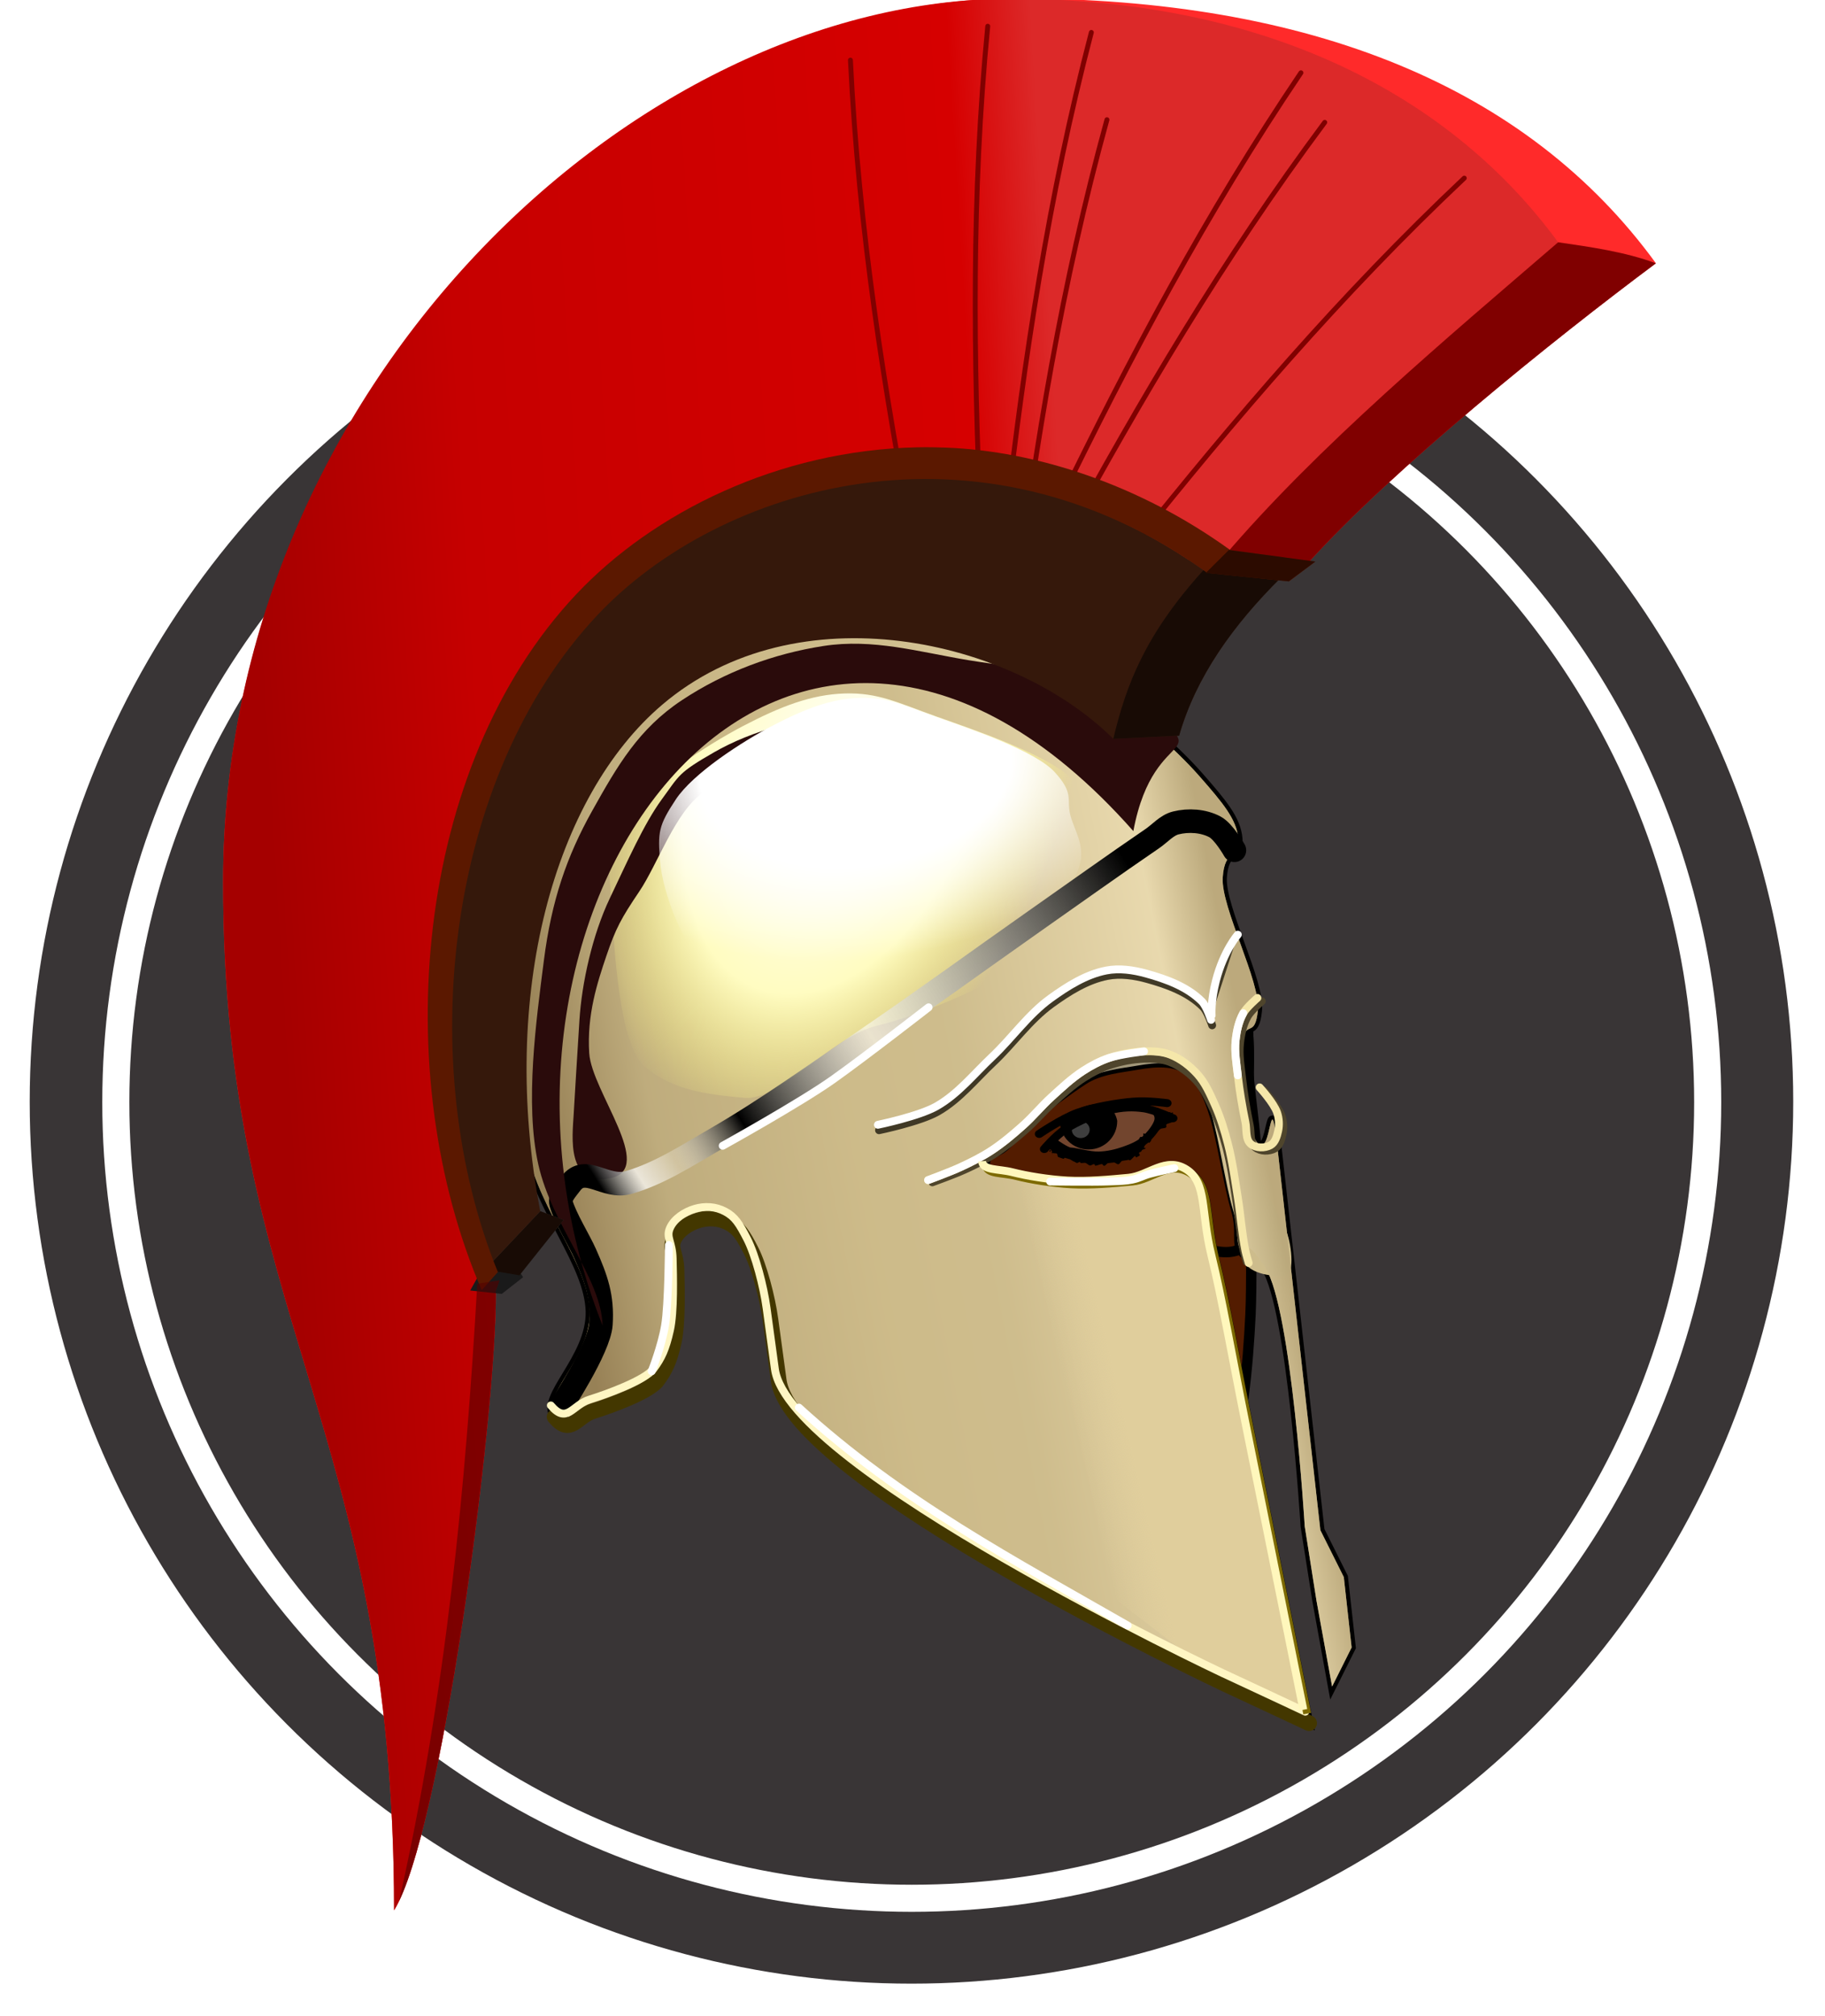 <?xml version="1.0" encoding="UTF-8" standalone="no"?>
<!-- Created with Inkscape (http://www.inkscape.org/) -->

<svg
   width="52.768mm"
   height="58.284mm"
   id="svg1"
   sodipodi:version="0.32"
   inkscape:version="1.1.2 (0a00cf5339, 2022-02-04)"
   sodipodi:docname="taskwarrior-deluxe-emblem.svg"
   inkscape:label="corps"
   version="1.1"
   inkscape:export-filename="/home/nojhan/partage/johann/art/guerriere_1_2.png"
   inkscape:export-xdpi="68.417511"
   inkscape:export-ydpi="68.417511"
   xmlns:inkscape="http://www.inkscape.org/namespaces/inkscape"
   xmlns:sodipodi="http://sodipodi.sourceforge.net/DTD/sodipodi-0.dtd"
   xmlns:xlink="http://www.w3.org/1999/xlink"
   xmlns="http://www.w3.org/2000/svg"
   xmlns:svg="http://www.w3.org/2000/svg"
   xmlns:rdf="http://www.w3.org/1999/02/22-rdf-syntax-ns#"
   xmlns:cc="http://creativecommons.org/ns#"
   xmlns:dc="http://purl.org/dc/elements/1.1/">
  <title
     id="title8214">Taskwarrior-deluxe emblem</title>
  <sodipodi:namedview
     id="base"
     pagecolor="#ffffff"
     bordercolor="#666666"
     borderopacity="1.0"
     inkscape:pageopacity="1"
     inkscape:pageshadow="2"
     inkscape:zoom="0.66231951"
     inkscape:cx="267.24262"
     inkscape:cy="720.95113"
     inkscape:current-layer="g4531"
     inkscape:window-width="1280"
     inkscape:window-height="949"
     inkscape:window-x="0"
     inkscape:window-y="51"
     showgrid="false"
     inkscape:window-maximized="1"
     inkscape:snap-global="false"
     showguides="true"
     inkscape:guide-bbox="true"
     borderlayer="true"
     inkscape:snap-bbox="true"
     inkscape:snap-nodes="true"
     inkscape:snap-to-guides="true"
     inkscape:object-nodes="true"
     inkscape:pagecheckerboard="0"
     inkscape:document-units="mm"
     fit-margin-top="0"
     fit-margin-left="0"
     fit-margin-right="0"
     fit-margin-bottom="0" />
  <defs
     id="defs3">
    <linearGradient
       y2="85.194"
       x2="337.266"
       y1="102.485"
       x1="249.596"
       gradientUnits="userSpaceOnUse"
       id="linearGradient4718-5"
       xlink:href="#linearGradient4213-49"
       inkscape:collect="always" />
    <linearGradient
       id="linearGradient4213-49">
      <stop
         id="stop4215-7"
         offset="0"
         style="stop-color:#7e663d;stop-opacity:1" />
      <stop
         style="stop-color:#b7a576;stop-opacity:1"
         offset="0.153"
         id="stop4227-9" />
      <stop
         style="stop-color:#ccba88;stop-opacity:1"
         offset="0.425"
         id="stop4225-91" />
      <stop
         style="stop-color:#cebd8d;stop-opacity:1"
         offset="0.6"
         id="stop4223-1" />
      <stop
         style="stop-color:#f4e6bd;stop-opacity:1"
         offset="0.908"
         id="stop4221-82" />
      <stop
         id="stop4217-5"
         offset="1"
         style="stop-color:#b3a175;stop-opacity:1" />
    </linearGradient>
    <radialGradient
       r="26.891"
       fy="57.696"
       fx="290.404"
       cy="57.696"
       cx="290.404"
       gradientTransform="matrix(-0.523,1.371,-0.855,-0.324,491.095,-317.488)"
       gradientUnits="userSpaceOnUse"
       id="radialGradient4720-5"
       xlink:href="#linearGradient4284-7"
       inkscape:collect="always" />
    <linearGradient
       id="linearGradient4284-7">
      <stop
         style="stop-color:#ffffff;stop-opacity:1"
         offset="0"
         id="stop4286-7" />
      <stop
         id="stop4288-4"
         offset="0.617"
         style="stop-color:#fffcc1;stop-opacity:1" />
      <stop
         style="stop-color:#fff87b;stop-opacity:0"
         offset="1"
         id="stop4290-4" />
    </linearGradient>
    <filter
       id="filter4112-3-2"
       inkscape:collect="always"
       color-interpolation-filters="sRGB"
       x="-0.02"
       y="-0.025"
       width="1.041"
       height="1.05">
      <feGaussianBlur
         id="feGaussianBlur4114-4-7"
         stdDeviation="0.454"
         inkscape:collect="always" />
    </filter>
    <filter
       color-interpolation-filters="sRGB"
       id="filter4304-5"
       inkscape:collect="always"
       x="-0.02"
       y="-0.009"
       width="1.041"
       height="1.017">
      <feGaussianBlur
         id="feGaussianBlur4306-0"
         stdDeviation="0.212"
         inkscape:collect="always" />
    </filter>
    <linearGradient
       y2="146.732"
       x2="318.123"
       y1="145.239"
       x1="324.594"
       gradientUnits="userSpaceOnUse"
       id="linearGradient4722-5"
       xlink:href="#linearGradient4028-2"
       inkscape:collect="always" />
    <linearGradient
       id="linearGradient4028-2"
       inkscape:collect="always">
      <stop
         id="stop4030-2"
         offset="0"
         style="stop-color:#e0ce9c;stop-opacity:1" />
      <stop
         id="stop4032-3"
         offset="1"
         style="stop-color:#e0ce9c;stop-opacity:0" />
    </linearGradient>
    <radialGradient
       r="26.891"
       fy="57.696"
       fx="290.404"
       cy="57.696"
       cx="290.404"
       gradientTransform="matrix(-1.434,0.16,-0.101,-0.905,712.439,67.631)"
       gradientUnits="userSpaceOnUse"
       id="radialGradient4724-7"
       xlink:href="#linearGradient4060-3"
       inkscape:collect="always" />
    <linearGradient
       id="linearGradient4060-3">
      <stop
         id="stop4062-7"
         offset="0"
         style="stop-color:#ffffff;stop-opacity:1" />
      <stop
         style="stop-color:#ffffff;stop-opacity:1"
         offset="0.513"
         id="stop4070-8" />
      <stop
         id="stop4064-0"
         offset="1"
         style="stop-color:#ffffff;stop-opacity:0" />
    </linearGradient>
    <filter
       color-interpolation-filters="sRGB"
       id="filter4112-7"
       inkscape:collect="always"
       x="-0.02"
       y="-0.029"
       width="1.041"
       height="1.059">
      <feGaussianBlur
         id="feGaussianBlur4114-6"
         stdDeviation="0.454"
         inkscape:collect="always" />
    </filter>
    <linearGradient
       y2="69.621"
       x2="322.029"
       y1="111.429"
       x1="255.322"
       gradientUnits="userSpaceOnUse"
       id="linearGradient4726-5"
       xlink:href="#linearGradient4088-1"
       inkscape:collect="always" />
    <linearGradient
       id="linearGradient4088-1">
      <stop
         id="stop4090-5"
         offset="0"
         style="stop-color:#000000;stop-opacity:1" />
      <stop
         style="stop-color:#ffffff;stop-opacity:0.725"
         offset="0.062"
         id="stop4102-4" />
      <stop
         style="stop-color:#ffffff;stop-opacity:0.267"
         offset="0.125"
         id="stop4100-2" />
      <stop
         style="stop-color:#000000;stop-opacity:1"
         offset="0.25"
         id="stop4098-6" />
      <stop
         style="stop-color:#ffffff;stop-opacity:0.584"
         offset="0.5"
         id="stop4096-5" />
      <stop
         id="stop4092-5"
         offset="1"
         style="stop-color:#000000;stop-opacity:1" />
    </linearGradient>
    <linearGradient
       inkscape:collect="always"
       xlink:href="#linearGradient4174-2"
       id="linearGradient4180-0"
       x1="14.104"
       y1="179.692"
       x2="178.991"
       y2="169.461"
       gradientUnits="userSpaceOnUse" />
    <linearGradient
       id="linearGradient4174-2">
      <stop
         style="stop-color:#a50000;stop-opacity:1"
         offset="0"
         id="stop4176-7" />
      <stop
         id="stop4182-0"
         offset="0.266"
         style="stop-color:#c60000;stop-opacity:1" />
      <stop
         style="stop-color:#d60000;stop-opacity:1"
         offset="0.895"
         id="stop4184-8" />
      <stop
         style="stop-color:#dc2929;stop-opacity:1"
         offset="1"
         id="stop4178-3" />
    </linearGradient>
  </defs>
  <g
     inkscape:groupmode="layer"
     id="layer4"
     inkscape:label="Annexes"
     style="display:none"
     transform="translate(-230.659,-205.3)">
    <rect
       y="455.01"
       x="-155.53"
       height="52.5"
       width="51.25"
       id="rect1133"
       style="display:inline;fill:#ffc9ae;fill-opacity:1;stroke:#9b623b;stroke-width:1.25;stroke-linecap:round;stroke-linejoin:round;stroke-miterlimit:4;stroke-opacity:1" />
    <rect
       y="575.843"
       x="-155.53"
       height="52.5"
       width="51.25"
       id="rect1755"
       style="display:inline;fill:#e6af8c;fill-opacity:1;stroke:black;stroke-width:1.25;stroke-linecap:round;stroke-linejoin:round;stroke-miterlimit:4;stroke-opacity:1" />
    <rect
       y="515.427"
       x="-155.53"
       height="52.5"
       width="51.25"
       id="rect1756"
       style="display:inline;fill:#f5c29e;fill-opacity:1;stroke:black;stroke-width:1.25;stroke-linecap:round;stroke-linejoin:round;stroke-miterlimit:4;stroke-opacity:1" />
    <rect
       y="455.01"
       x="-91.623"
       height="52.5"
       width="51.25"
       id="rect1757"
       style="display:inline;fill:#cd0000;fill-opacity:1;stroke:#690000;stroke-width:1.25;stroke-linecap:round;stroke-linejoin:round;stroke-miterlimit:4;stroke-opacity:1" />
    <rect
       y="513.135"
       x="-91.623"
       height="52.5"
       width="51.25"
       id="rect1758"
       style="display:inline;fill:#c30000;fill-opacity:1;stroke:black;stroke-width:1.25;stroke-linecap:round;stroke-linejoin:round;stroke-miterlimit:4;stroke-opacity:1" />
    <rect
       y="571.26"
       x="-91.623"
       height="52.5"
       width="51.25"
       id="rect1759"
       style="display:inline;fill:#b90000;fill-opacity:0.961;stroke:black;stroke-width:1.25;stroke-linecap:round;stroke-linejoin:round;stroke-miterlimit:4;stroke-opacity:1" />
    <rect
       y="636.26"
       x="-155.53"
       height="52.5"
       width="51.25"
       id="rect3005"
       style="display:inline;fill:#d7a07d;fill-opacity:1;stroke:black;stroke-width:1.25;stroke-linecap:round;stroke-linejoin:round;stroke-miterlimit:4;stroke-opacity:1" />
    <rect
       y="403.521"
       x="-152.694"
       height="28.744"
       width="16.351"
       id="rect4183"
       style="color:black;display:inline;overflow:visible;visibility:visible;opacity:0.668;fill:#b7a576;fill-opacity:1;fill-rule:nonzero;stroke:none;stroke-width:3;marker:none;enable-background:accumulate" />
    <rect
       y="402.547"
       x="-127.539"
       height="30.206"
       width="16.98"
       id="rect4185"
       style="color:black;display:inline;overflow:visible;visibility:visible;opacity:0.668;fill:#ccba88;fill-opacity:1;fill-rule:nonzero;stroke:none;stroke-width:3;marker:none;enable-background:accumulate" />
    <rect
       y="405.47"
       x="-104.27"
       height="28.257"
       width="16.98"
       id="rect4187"
       style="color:black;display:inline;overflow:visible;visibility:visible;opacity:0.668;fill:#cebd8d;fill-opacity:1;fill-rule:nonzero;stroke:none;stroke-width:3;marker:none;enable-background:accumulate" />
    <rect
       y="404.983"
       x="-79.743"
       height="30.693"
       width="15.722"
       id="rect4189"
       style="color:black;display:inline;overflow:visible;visibility:visible;opacity:0.668;fill:#e0ce9c;fill-opacity:1;fill-rule:nonzero;stroke:none;stroke-width:3;marker:none;enable-background:accumulate" />
    <rect
       y="402.79"
       x="-57.417"
       height="30.693"
       width="15.722"
       id="rect4189-4"
       style="color:black;display:inline;overflow:visible;visibility:visible;opacity:0.668;fill:#b3a175;fill-opacity:1;fill-rule:nonzero;stroke:#535867;stroke-width:3;stroke-opacity:1;marker:none;enable-background:accumulate" />
  </g>
  <g
     id="layer1"
     inkscape:groupmode="layer"
     inkscape:label="Décors"
     style="display:inline"
     transform="translate(-230.659,-205.3)" />
  <g
     inkscape:groupmode="layer"
     id="layer3"
     inkscape:label="Amazone"
     style="display:inline"
     transform="translate(-230.659,-205.3)">
    <g
       id="g4531"
       transform="matrix(1.388,0,0,1.388,-89.387,-408.258)">
      <g
         id="g8086">
        <g
           id="g7938"
           transform="matrix(0.617,0,0,0.617,107.93,199.361)">
          <use
             x="0"
             y="0"
             xlink:href="#path3547"
             id="use7934"
             transform="matrix(1.127,0,0,1.127,-40.058,-67.872)"
             width="100%"
             height="100%" />
          <circle
             style="fill:#393536;fill-opacity:1;stroke:white;stroke-width:3.456;stroke-linecap:round;stroke-miterlimit:4;stroke-dasharray:none"
             id="path3547"
             cx="315.131"
             cy="533.939"
             r="101.566" />
        </g>
        <path
           style="fill:#531c00;fill-opacity:1;fill-rule:evenodd;stroke:none;stroke-width:0.654"
           d="M 305.931,562.333 C 308.286,561.025 326.184,567.74 328.482,566.131 C 330.058,565.028 327.531,554.664 328.556,551.848 C 329.655,548.828 328.699,527.557 328.734,525.281 C 328.877,515.758 326.357,505.984 298.871,502.935 C 283.359,501.214 275.13,510.643 273.656,523.988 C 271.962,539.323 290.271,525.562 289.874,528.932 Z"
           id="path1063-6"
           sodipodi:nodetypes="cssssscc" />
        <path
           style="fill:none;stroke:black;stroke-width:0.818;stroke-linecap:butt;stroke-linejoin:miter;stroke-miterlimit:4;stroke-dasharray:none;stroke-opacity:1"
           d="M 314.821,537.486 C 322.172,537.294 329.209,544.931 329.591,536.987 C 329.802,532.594 328.851,527.694 328.886,526.434 C 329.155,516.913 326.357,505.984 298.871,502.935 C 283.359,501.214 275.13,510.643 273.656,523.988 Z"
           id="path5467-4-6"
           sodipodi:nodetypes="cssscc" />
        <path
           style="fill:none;stroke:black;stroke-width:0.818;stroke-linecap:butt;stroke-linejoin:miter;stroke-miterlimit:4;stroke-dasharray:none;stroke-opacity:1"
           d="M 319.831,566.435 C 327.182,566.244 328.653,553.467 329.035,545.523 C 329.246,541.131 328.851,527.694 328.886,526.434 C 329.155,516.913 326.357,505.984 298.871,502.935 C 283.359,501.214 275.13,510.643 273.656,523.988 Z"
           id="path5467-4"
           sodipodi:nodetypes="cssscc" />
        <g
           id="g4670"
           transform="matrix(0.618,0,0,0.618,118.61,464.257)">
          <path
             sodipodi:nodetypes="czzzzzzzzzzzzzzzcccccczzzzzzzzzzzzzzzzcczzzzzzzzzzz"
             id="path3773-6-5"
             d="M 251.845,144.528 C 249.783,142.082 256.475,137.099 256.324,131.089 C 256.173,125.079 250.06,118.471 248.36,110.683 C 246.661,102.894 245.923,92.369 246.867,84.802 C 247.812,77.234 249.7,71.631 252.84,65.888 C 255.98,60.145 259.927,54.58 265.283,50.957 C 270.638,47.333 277.562,45.954 283.698,44.984 C 289.835,44.014 295.465,43.935 301.616,44.984 C 307.767,46.033 314.578,48.384 320.032,51.455 C 325.486,54.525 330.951,59.468 333.968,62.902 C 336.985,66.336 338.726,68.417 338.945,70.865 C 339.164,73.314 337.186,72.039 336.954,75.843 C 336.722,79.647 341.808,89.125 341.433,92.765 C 341.059,96.405 339.895,93.858 339.443,96.747 C 338.99,99.636 339.633,107.805 341.433,109.687 C 343.234,111.57 342.962,101.635 343.922,110.185 L 349.397,158.961 L 352.383,164.934 L 353.379,173.893 L 350.89,178.87 L 348.899,167.92 L 347.406,158.464 C 347.406,158.464 345.722,130.791 342.429,125.614 C 339.136,120.437 340.423,124.867 339.443,123.623 C 338.463,122.38 339.388,120.982 338.516,118.076 C 337.644,115.17 336.727,109.168 335.84,106.249 C 334.953,103.33 334.107,101.747 332.478,100.479 C 330.848,99.211 328.351,99.381 326.143,99.775 C 323.935,100.169 321.325,100.345 319.252,101.692 C 317.179,103.039 314.421,105.138 312.713,106.48 C 311.006,107.822 309.963,109.743 308.768,110.481 C 307.573,111.22 306.717,111.236 306.786,112.445 C 306.856,113.654 308.842,113.391 310.657,113.853 C 312.473,114.314 315.222,114.78 317.696,114.908 C 320.171,115.037 322.914,114.794 325.439,114.556 C 327.964,114.319 330.193,111.799 332.83,113.501 C 335.466,115.202 334.628,118.853 335.997,124.411 C 337.366,129.969 338.577,137.081 340.572,146.935 C 342.568,156.789 347.963,183.536 347.963,183.536 L 337.405,178.609 C 337.405,178.609 282.119,152.567 280.391,139.896 L 279.335,132.153 C 278.953,129.354 277.909,125.378 276.871,123.355 C 275.834,121.332 275.288,120.498 274.056,119.836 C 272.824,119.173 271.448,119.113 270.185,119.484 C 268.921,119.854 267.541,120.739 267.017,121.947 C 266.493,123.155 267.312,123.645 267.369,125.818 C 267.426,127.992 267.549,132.608 267.017,134.969 C 266.485,137.329 265.961,138.488 264.905,139.896 C 263.85,141.304 259.04,143.08 256.811,143.767 C 254.582,144.455 253.906,146.973 251.845,144.528 Z"
             style="color:black;display:inline;overflow:visible;visibility:visible;fill:none;stroke:black;stroke-width:1.06;stroke-miterlimit:4;stroke-dasharray:none;stroke-opacity:1;marker:none;enable-background:accumulate" />
          <path
             sodipodi:nodetypes="czzzzzzzzzzzzzzzcccccczzzzzzzzzzzzzzzzcczzzzzzzzzzz"
             id="path3773"
             d="M 251.845,144.527 C 249.783,142.082 256.475,137.099 256.324,131.089 C 256.173,125.079 250.06,118.471 248.36,110.683 C 246.661,102.894 245.923,92.369 246.867,84.802 C 247.812,77.234 249.7,71.631 252.84,65.888 C 255.98,60.145 259.927,54.58 265.283,50.957 C 270.638,47.333 277.562,45.954 283.698,44.984 C 289.835,44.014 295.465,43.935 301.616,44.984 C 307.767,46.033 314.578,48.384 320.032,51.455 C 325.486,54.525 330.951,59.468 333.968,62.902 C 336.985,66.336 338.726,68.417 338.945,70.865 C 339.164,73.314 337.186,72.039 336.954,75.843 C 336.722,79.647 341.808,89.125 341.433,92.765 C 341.059,96.405 339.895,93.858 339.443,96.747 C 338.99,99.636 339.633,107.804 341.433,109.687 C 343.234,111.57 342.962,101.635 343.922,110.185 L 349.397,158.961 L 352.383,164.934 L 353.379,173.893 L 350.89,178.87 L 348.899,167.92 L 347.406,158.464 C 347.406,158.464 345.722,130.791 342.429,125.614 C 339.136,120.437 340.423,124.867 339.443,123.623 C 338.463,122.38 339.111,120.982 338.238,118.076 C 337.366,115.17 336.449,109.029 335.562,106.11 C 334.675,103.191 334.107,101.747 332.478,100.479 C 330.848,99.211 328.49,98.687 326.282,99.08 C 324.074,99.474 320.908,100.206 318.835,101.553 C 316.762,102.9 314.282,105.694 312.574,107.036 C 310.867,108.378 309.685,109.604 308.49,110.342 C 307.295,111.081 306.717,111.236 306.786,112.445 C 306.856,113.654 308.842,113.391 310.657,113.853 C 312.473,114.314 315.222,114.78 317.696,114.908 C 320.171,115.037 322.914,114.794 325.439,114.556 C 327.964,114.319 330.193,111.799 332.83,113.501 C 335.466,115.202 334.628,118.853 335.997,124.411 C 337.366,129.969 338.577,137.081 340.572,146.935 C 342.568,156.789 347.963,183.536 347.963,183.536 L 337.405,178.609 C 337.405,178.609 282.119,152.567 280.391,139.896 L 279.335,132.153 C 278.953,129.354 277.909,125.378 276.871,123.355 C 275.834,121.331 275.288,120.498 274.056,119.835 C 272.824,119.173 271.448,119.113 270.185,119.484 C 268.921,119.854 267.541,120.739 267.017,121.947 C 266.493,123.155 267.312,123.645 267.369,125.818 C 267.426,127.992 267.549,132.608 267.017,134.969 C 266.485,137.329 265.961,138.488 264.905,139.896 C 263.85,141.304 259.04,143.08 256.811,143.767 C 254.582,144.454 253.906,146.973 251.845,144.527 Z"
             style="color:black;display:inline;overflow:visible;visibility:visible;fill:#cebd8d;fill-opacity:1;fill-rule:nonzero;stroke:none;stroke-width:10;marker:none;enable-background:accumulate" />
          <path
             sodipodi:nodetypes="csssssss"
             id="path4441"
             d="M 337.49,107.836 C 337.49,107.836 339.157,117.006 339.157,117.562 C 339.157,118.118 338.315,123.28 339.99,125.204 C 341.261,126.663 344.695,126.753 345.27,126.315 C 346.099,125.685 345.684,121.858 344.714,120.063 C 343.201,117.26 342.214,115.756 341.241,112.699 C 341.072,112.169 339.993,108.146 339.296,105.891 C 338.733,104.072 337.49,100.472 337.49,100.472"
             style="color:black;display:inline;overflow:visible;visibility:visible;fill:#cdbc8c;fill-opacity:1;stroke:none;stroke-width:1;marker:none;enable-background:accumulate" />
          <path
             sodipodi:nodetypes="czzzzzzzzzzzzzzzcccccczzzzzzzzzzzzzzzzcczzzzzzzzzzz"
             id="path3773-6"
             d="M 251.845,144.528 C 249.783,142.082 256.475,137.099 256.324,131.089 C 256.173,125.079 250.06,118.471 248.36,110.683 C 246.661,102.894 245.923,92.369 246.867,84.802 C 247.812,77.234 249.7,71.631 252.84,65.888 C 255.98,60.145 259.927,54.58 265.283,50.957 C 270.638,47.333 277.562,45.955 283.698,44.984 C 289.835,44.014 295.465,43.935 301.616,44.984 C 307.767,46.033 314.578,48.384 320.032,51.455 C 325.486,54.525 330.951,59.468 333.968,62.902 C 336.985,66.336 338.726,68.417 338.945,70.865 C 339.164,73.314 337.186,72.039 336.954,75.843 C 336.722,79.647 341.808,89.125 341.433,92.765 C 341.059,96.405 339.895,93.858 339.443,96.747 C 338.99,99.636 339.633,107.805 341.433,109.687 C 343.234,111.57 342.962,101.635 343.922,110.185 L 349.397,158.961 L 352.383,164.934 L 353.379,173.893 L 350.89,178.87 L 348.899,167.92 L 347.406,158.464 C 347.406,158.464 345.722,130.791 342.429,125.614 C 339.136,120.437 340.423,124.867 339.443,123.623 C 338.463,122.38 339.388,120.982 338.516,118.076 C 337.644,115.17 336.727,109.168 335.84,106.249 C 334.953,103.33 334.107,101.747 332.478,100.479 C 330.848,99.211 328.351,99.381 326.143,99.775 C 323.935,100.169 321.325,100.345 319.252,101.692 C 317.179,103.039 314.421,105.138 312.713,106.48 C 311.006,107.822 309.963,109.743 308.768,110.481 C 307.573,111.22 306.717,111.236 306.786,112.445 C 306.856,113.654 308.842,113.391 310.657,113.853 C 312.473,114.314 315.222,114.78 317.696,114.908 C 320.171,115.037 322.914,114.794 325.439,114.556 C 327.964,114.319 330.193,111.799 332.83,113.501 C 335.466,115.202 334.628,118.853 335.997,124.411 C 337.366,129.969 338.577,137.081 340.572,146.935 C 342.568,156.789 347.963,183.536 347.963,183.536 L 337.405,178.609 C 337.405,178.609 282.119,152.567 280.391,139.896 L 279.335,132.153 C 278.953,129.354 277.909,125.378 276.871,123.355 C 275.834,121.332 275.288,120.498 274.056,119.836 C 272.824,119.173 271.448,119.113 270.185,119.484 C 268.921,119.854 267.541,120.739 267.017,121.947 C 266.493,123.155 267.312,123.645 267.369,125.818 C 267.426,127.992 267.549,132.608 267.017,134.969 C 266.485,137.329 265.961,138.488 264.905,139.896 C 263.85,141.304 259.04,143.08 256.811,143.767 C 254.582,144.455 253.906,146.973 251.845,144.528 Z"
             style="color:black;display:inline;overflow:visible;visibility:visible;opacity:0.686;fill:url(#linearGradient4718-5);fill-opacity:1;fill-rule:nonzero;stroke:none;stroke-width:10;marker:none;enable-background:accumulate" />
          <path
             transform="matrix(1.176,0,0,1.181,-53.04,-10.147)"
             sodipodi:nodetypes="czzzzzzzzzzzz"
             id="path4058-9"
             d="M 267.274,65.888 C 269.461,62.572 275.705,58.515 279.717,56.432 C 283.728,54.349 287.043,53.062 290.666,52.948 C 294.29,52.833 296.421,53.947 300.621,55.436 C 304.821,56.926 313.042,59.663 315.552,62.404 C 318.063,65.146 317.022,65.799 317.543,67.879 C 318.064,69.959 319.657,71.938 318.538,74.847 C 317.42,77.756 313.624,79.856 309.58,82.313 C 305.535,84.77 299.046,87.609 294.15,88.783 C 289.255,89.958 283.663,96.916 279.804,96.561 C 275.945,96.206 272.093,95.813 268.985,93.168 C 265.877,90.524 265.613,77.656 265.283,73.852 C 264.952,70.047 265.087,69.205 267.274,65.888 Z"
             style="color:black;display:inline;overflow:visible;visibility:visible;fill:url(#radialGradient4720-5);fill-opacity:1;fill-rule:nonzero;stroke:none;stroke-width:10;marker:none;filter:url(#filter4112-3-2);enable-background:accumulate" />
          <path
             transform="matrix(1.49,0.058,-0.06,1.045,-115.554,-20.489)"
             sodipodi:nodetypes="czzzzzzzzzzzzc"
             id="path4072"
             d="M 277.398,56.353 C 270.149,57.235 265.68,59.647 262.715,62.325 C 259.751,65.003 259.896,65.229 258.485,68.298 C 257.074,71.367 255.838,76.073 254.533,80.589 C 253.229,85.105 252.561,91.004 252.543,95.521 C 252.524,100.038 252.512,104.631 252.512,107.12 C 252.512,109.609 252.204,115.947 255.996,114.586 C 259.788,113.225 253.932,104.139 253.538,99.502 C 253.144,94.866 253.883,90.883 254.533,87.557 C 255.183,84.232 255.6,82.961 257.022,79.594 C 258.444,76.227 259.735,69.637 261.969,67.303 C 264.203,64.968 264.944,65.629 266.946,64.316 C 268.949,63.003 272.188,60.691 273.914,59.339 C 275.64,57.988 275.564,57.96 277.398,56.353 Z"
             style="color:black;display:inline;overflow:visible;visibility:visible;fill:#2a0b0b;fill-opacity:1;fill-rule:nonzero;stroke:none;stroke-width:10;marker:none;filter:url(#filter4304-5);enable-background:accumulate" />
          <path
             sodipodi:nodetypes="cczzzzzccc"
             id="path3773-8"
             d="M 323.516,167.92 L 310.657,113.853 C 312.473,114.314 315.222,114.78 317.696,114.908 C 320.171,115.037 322.914,114.794 325.439,114.556 C 327.964,114.319 330.193,111.799 332.83,113.501 C 335.466,115.202 334.628,118.853 335.997,124.411 C 337.366,129.969 338.577,137.081 340.572,146.935 C 342.568,156.789 347.963,183.536 347.963,183.536 L 337.405,178.609 Z"
             style="color:black;display:inline;overflow:visible;visibility:visible;fill:url(#linearGradient4722-5);fill-opacity:1;fill-rule:nonzero;stroke:none;stroke-width:10;marker:none;enable-background:accumulate" />
          <path
             sodipodi:nodetypes="czzzzzzzzzzzz"
             id="path4058"
             d="M 267.274,65.888 C 269.461,62.572 275.705,58.515 279.717,56.432 C 283.728,54.349 287.043,53.062 290.666,52.948 C 294.29,52.833 296.421,53.947 300.621,55.436 C 304.821,56.926 313.042,59.663 315.552,62.404 C 318.063,65.146 317.022,65.799 317.543,67.879 C 318.064,69.959 319.657,71.938 318.538,74.847 C 317.42,77.756 313.624,79.856 309.58,82.313 C 305.535,84.77 299.046,87.609 294.15,88.783 C 289.255,89.958 284.571,90.134 280.712,89.779 C 276.853,89.424 274.363,89.934 271.255,87.29 C 268.147,84.646 265.613,77.656 265.283,73.852 C 264.952,70.047 265.087,69.205 267.274,65.888 Z"
             style="color:black;display:inline;overflow:visible;visibility:visible;fill:url(#radialGradient4724-7);fill-opacity:1;fill-rule:nonzero;stroke:none;stroke-width:10;marker:none;filter:url(#filter4112-7);enable-background:accumulate" />
          <path
             sodipodi:nodetypes="cssssssssssss"
             id="path4086"
             d="M 252.509,143.417 C 252.509,143.417 257.538,135.83 257.738,132.737 C 257.965,129.225 257.163,126.974 255.735,123.751 C 254.948,121.975 253.185,119.19 252.661,117.32 C 252.433,116.506 253.382,115.513 253.883,114.832 C 255.762,112.279 258.259,115.553 261.301,114.665 C 265.218,113.52 268.715,111.227 272.251,109.19 C 278.789,105.422 284.927,100.994 291.164,96.747 C 298.545,91.721 305.756,86.449 313.064,81.317 C 318.035,77.826 322.979,74.293 327.995,70.865 C 328.983,70.191 329.821,69.164 330.981,68.875 C 332.599,68.472 334.486,68.591 335.959,69.372 C 337.103,69.98 338.447,72.359 338.447,72.359"
             style="color:black;display:inline;overflow:visible;visibility:visible;fill:none;stroke:url(#linearGradient4726-5);stroke-width:3;stroke-linecap:round;stroke-linejoin:round;stroke-miterlimit:4;stroke-dasharray:none;stroke-opacity:1;marker:none;enable-background:accumulate" />
          <path
             sodipodi:nodetypes="czz"
             id="path4308"
             d="M 273.252,109.996 C 273.252,109.996 283.099,104.535 287.304,101.554 C 291.384,98.662 299.487,92.358 299.487,92.358"
             style="color:black;display:inline;overflow:visible;visibility:visible;fill:none;stroke:white;stroke-width:1;stroke-linecap:round;stroke-miterlimit:4;stroke-dasharray:none;stroke-opacity:1;marker:none;enable-background:accumulate" />
          <path
             sodipodi:nodetypes="cssssssssssssss"
             id="path4336-7-5"
             d="M 299.96,114.666 C 299.96,114.666 302.717,113.672 304.047,113.066 C 305.354,112.469 306.655,111.84 307.86,111.065 C 309.265,110.162 310.556,109.092 311.81,107.998 C 313.057,106.91 314.117,105.63 315.352,104.53 C 316.616,103.404 317.87,102.243 319.302,101.329 C 320.323,100.678 321.416,100.109 322.571,99.729 C 323.972,99.267 325.452,98.973 326.929,98.929 C 328.027,98.896 329.176,98.936 330.198,99.329 C 331.5,99.829 332.668,100.711 333.604,101.729 C 334.583,102.795 335.185,104.155 335.783,105.464 C 336.486,107.004 336.988,108.631 337.418,110.265 C 337.981,112.41 338.279,114.614 338.643,116.8 C 339.005,118.972 339.141,121.18 339.597,123.335 C 339.702,123.831 340.005,124.802 340.005,124.802"
             style="color:black;display:inline;overflow:visible;visibility:visible;fill:none;stroke:#4f452c;stroke-width:0.97;stroke-linecap:round;stroke-linejoin:round;stroke-miterlimit:4;stroke-dasharray:none;stroke-dashoffset:0;stroke-opacity:1;marker:none;enable-background:accumulate" />
          <path
             sodipodi:nodetypes="csssssss"
             id="path4310"
             d="M 293.168,108.015 C 293.168,108.015 298.365,106.946 300.635,105.657 C 303.378,104.1 305.413,101.534 307.709,99.37 C 310.269,96.955 312.32,93.961 315.175,91.903 C 317.314,90.361 319.662,88.873 322.249,88.366 C 323.925,88.038 325.712,88.303 327.358,88.759 C 329.898,89.463 332.568,90.432 334.432,92.296 C 335.053,92.917 335.611,94.654 335.611,94.654"
             style="color:black;display:inline;overflow:visible;visibility:visible;fill:none;stroke:#403926;stroke-width:1;stroke-linecap:round;stroke-linejoin:round;stroke-miterlimit:4;stroke-dasharray:none;stroke-dashoffset:0;stroke-opacity:1;marker:none;enable-background:accumulate" />
          <path
             sodipodi:nodetypes="cssssssssssssss"
             id="path4336-7"
             d="M 299.419,114.366 C 299.419,114.366 302.231,113.331 303.588,112.699 C 304.921,112.078 306.248,111.423 307.478,110.615 C 308.911,109.674 310.228,108.56 311.507,107.419 C 312.779,106.286 313.86,104.953 315.12,103.807 C 316.409,102.633 317.689,101.424 319.149,100.472 C 320.19,99.794 321.306,99.201 322.484,98.805 C 323.913,98.324 325.423,98.017 326.93,97.971 C 328.05,97.937 329.222,97.979 330.265,98.388 C 331.593,98.91 332.784,99.829 333.738,100.889 C 334.737,101.999 335.352,103.416 335.961,104.779 C 336.679,106.384 337.191,108.079 337.628,109.781 C 338.203,112.016 338.507,114.312 338.879,116.589 C 339.248,118.852 339.387,121.153 339.852,123.398 C 339.959,123.915 340.268,124.926 340.268,124.926"
             style="color:black;display:inline;overflow:visible;visibility:visible;fill:none;stroke:#f5e7aa;stroke-width:1;stroke-linecap:round;stroke-linejoin:round;stroke-miterlimit:4;stroke-dasharray:none;stroke-dashoffset:0;stroke-opacity:1;marker:none;enable-background:accumulate" />
          <path
             sodipodi:nodetypes="csssssss"
             id="path4310-5"
             d="M 293.029,107.321 C 293.029,107.321 298.226,106.251 300.496,104.963 C 303.239,103.405 305.274,100.839 307.57,98.675 C 310.131,96.26 312.181,93.266 315.036,91.208 C 317.175,89.667 319.523,88.178 322.11,87.671 C 323.786,87.343 325.573,87.608 327.219,88.064 C 329.76,88.768 332.429,89.737 334.293,91.601 C 334.914,92.222 335.472,93.959 335.472,93.959"
             style="color:black;display:inline;overflow:visible;visibility:visible;fill:none;stroke:white;stroke-width:1;stroke-linecap:round;stroke-linejoin:round;stroke-miterlimit:4;stroke-dasharray:none;stroke-dashoffset:0;stroke-opacity:1;marker:none;enable-background:accumulate" />
          <path
             sodipodi:nodetypes="css"
             id="path4334"
             d="M 335.544,93.386 C 335.544,93.386 335.405,91.624 336.1,88.94 C 337.085,85.138 338.879,83.104 338.879,83.104"
             style="color:black;display:inline;overflow:visible;visibility:visible;fill:#403926;fill-opacity:1;fill-rule:nonzero;stroke:white;stroke-width:1;stroke-linecap:round;stroke-linejoin:round;stroke-miterlimit:4;stroke-dasharray:none;stroke-dashoffset:0;stroke-opacity:1;marker:none;enable-background:accumulate" />
          <path
             sodipodi:nodetypes="csssssss"
             id="path4336"
             d="M 299.419,114.366 C 299.419,114.366 302.231,113.331 303.588,112.699 C 304.921,112.078 306.248,111.423 307.478,110.615 C 308.911,109.674 310.228,108.56 311.507,107.419 C 312.779,106.286 313.86,104.953 315.12,103.807 C 316.409,102.633 317.689,101.424 319.149,100.472 C 320.19,99.794 321.306,99.201 322.484,98.805 C 323.913,98.324 326.93,97.971 326.93,97.971"
             style="color:black;display:inline;overflow:visible;visibility:visible;fill:none;stroke:white;stroke-width:1;stroke-linecap:round;stroke-linejoin:round;stroke-miterlimit:4;stroke-dasharray:none;stroke-dashoffset:0;stroke-opacity:1;marker:none;enable-background:accumulate" />
          <path
             sodipodi:nodetypes="csssssssss"
             id="path4395"
             d="M 342.214,102.973 C 342.214,102.973 344.012,104.943 344.437,106.169 C 344.695,106.914 344.746,107.761 344.576,108.531 C 344.428,109.199 344.2,110.003 343.603,110.337 C 342.875,110.745 341.746,110.73 341.102,110.198 C 340.366,109.59 340.6,108.354 340.407,107.419 C 340,105.443 339.66,103.45 339.435,101.445 C 339.269,99.969 339.001,98.475 339.157,96.999 C 339.283,95.803 339.542,94.574 340.129,93.525 C 340.562,92.753 341.936,91.58 341.936,91.58"
             style="color:black;display:inline;overflow:visible;visibility:visible;fill:none;stroke:#4f452c;stroke-width:1;stroke-linecap:round;stroke-linejoin:round;stroke-miterlimit:4;stroke-dasharray:none;stroke-dashoffset:0;stroke-opacity:1;marker:none;enable-background:accumulate" />
          <path
             sodipodi:nodetypes="csssssssss"
             id="path4395-4"
             d="M 341.658,102.556 C 341.658,102.556 343.456,104.526 343.881,105.752 C 344.139,106.497 344.19,107.344 344.02,108.114 C 343.872,108.782 343.644,109.586 343.047,109.92 C 342.319,110.328 341.19,110.313 340.546,109.781 C 339.81,109.173 340.044,107.938 339.852,107.002 C 339.444,105.026 339.104,103.033 338.879,101.028 C 338.713,99.552 338.445,98.059 338.601,96.582 C 338.727,95.386 338.986,94.157 339.574,93.108 C 340.006,92.336 341.38,91.163 341.38,91.163"
             style="color:black;display:inline;overflow:visible;visibility:visible;fill:none;stroke:#f5e7aa;stroke-width:1;stroke-linecap:round;stroke-linejoin:round;stroke-miterlimit:4;stroke-dasharray:none;stroke-dashoffset:0;stroke-opacity:1;marker:none;enable-background:accumulate" />
          <path
             sodipodi:nodetypes="css"
             id="path4395-4-0"
             d="M 338.879,101.028 C 338.713,99.552 338.445,98.059 338.601,96.582 C 338.727,95.386 338.986,94.157 339.574,93.108"
             style="color:black;display:inline;overflow:visible;visibility:visible;fill:none;stroke:white;stroke-width:1;stroke-linecap:round;stroke-linejoin:round;stroke-miterlimit:4;stroke-dasharray:none;stroke-dashoffset:0;stroke-opacity:1;marker:none;enable-background:accumulate" />
          <path
             sodipodi:nodetypes="cczzzzzzzzzzc"
             id="path3773-6-9"
             d="M 347.963,183.536 L 337.405,178.609 C 337.405,178.609 282.119,152.567 280.391,139.896 L 279.335,132.153 C 278.953,129.354 277.909,125.378 276.871,123.355 C 275.834,121.332 275.288,120.498 274.056,119.836 C 272.824,119.173 271.448,119.113 270.185,119.484 C 268.921,119.854 267.541,120.739 267.017,121.947 C 266.493,123.155 267.312,123.645 267.369,125.818 C 267.426,127.992 267.549,132.608 267.017,134.969 C 266.485,137.329 265.961,138.488 264.905,139.896 C 263.85,141.304 259.04,143.08 256.811,143.767 C 254.582,144.455 253.906,146.973 251.845,144.528"
             style="color:black;display:inline;overflow:visible;visibility:visible;fill:none;stroke:#433700;stroke-width:2;stroke-linecap:round;stroke-linejoin:round;stroke-miterlimit:4.1;stroke-dasharray:none;stroke-opacity:1;marker:none;enable-background:accumulate" />
          <path
             sodipodi:nodetypes="cczzzzzzzzzzc"
             id="path3773-6-9-6"
             d="M 347.476,182.075 L 336.918,177.148 C 336.918,177.148 281.632,151.106 279.904,138.435 L 278.848,130.692 C 278.466,127.893 277.422,123.917 276.384,121.894 C 275.347,119.87 274.801,119.037 273.569,118.374 C 272.337,117.712 270.961,117.652 269.698,118.023 C 268.434,118.393 267.054,119.278 266.53,120.486 C 266.006,121.694 266.825,122.184 266.882,124.357 C 266.939,126.531 267.062,131.147 266.53,133.508 C 265.998,135.868 265.474,137.027 264.418,138.435 C 263.363,139.843 258.553,141.619 256.324,142.306 C 254.095,142.993 253.419,145.512 251.357,143.066"
             style="color:black;display:inline;overflow:visible;visibility:visible;fill:none;stroke:#fff6c3;stroke-width:1;stroke-linecap:round;stroke-linejoin:round;stroke-miterlimit:4.1;stroke-dasharray:none;stroke-opacity:1;marker:none;enable-background:accumulate" />
          <path
             sodipodi:nodetypes="czc"
             id="path4515"
             d="M 264.208,138.714 C 264.208,138.714 265.464,135.553 265.913,132.869 C 266.361,130.185 266.4,122.642 266.4,122.642"
             style="color:black;display:inline;overflow:visible;visibility:visible;fill:none;stroke:white;stroke-width:1;stroke-linecap:round;stroke-linejoin:round;stroke-miterlimit:4.1;stroke-dasharray:none;stroke-dashoffset:0;stroke-opacity:1;marker:none;enable-background:accumulate" />
          <path
             sodipodi:nodetypes="cc"
             id="path4517"
             d="M 282.958,143.34 C 296.021,155.288 310.535,162.886 324.842,171.1"
             style="color:black;display:inline;overflow:visible;visibility:visible;fill:none;stroke:white;stroke-width:1;stroke-linecap:round;stroke-linejoin:round;stroke-miterlimit:4.1;stroke-dasharray:none;stroke-dashoffset:0;stroke-opacity:1;marker:none;enable-background:accumulate" />
          <path
             sodipodi:nodetypes="czzzzzzc"
             id="path3773-6-99"
             d="M 306.786,112.445 C 306.856,113.654 308.842,113.391 310.657,113.853 C 312.473,114.314 315.222,114.78 317.696,114.908 C 320.171,115.037 322.914,114.794 325.439,114.556 C 327.964,114.319 330.193,111.799 332.83,113.501 C 335.466,115.202 334.628,118.853 335.997,124.411 C 337.366,129.969 338.577,137.081 340.572,146.935 C 342.568,156.789 347.719,182.319 347.719,182.319"
             style="color:black;display:inline;overflow:visible;visibility:visible;fill:none;stroke:#7d6a00;stroke-width:1;stroke-miterlimit:4;stroke-dasharray:none;stroke-opacity:1;marker:none;enable-background:accumulate" />
          <path
             sodipodi:nodetypes="czzzzzzc"
             id="path3773-6-99-6"
             d="M 306.299,111.958 C 306.369,113.167 308.355,112.904 310.17,113.366 C 311.986,113.827 314.735,114.293 317.209,114.421 C 319.684,114.55 322.427,114.307 324.952,114.069 C 327.477,113.832 329.706,111.312 332.343,113.014 C 334.979,114.715 334.141,118.366 335.51,123.924 C 336.879,129.482 338.09,136.594 340.085,146.448 C 342.081,156.302 347.232,181.832 347.232,181.832"
             style="color:black;display:inline;overflow:visible;visibility:visible;fill:none;stroke:#fff7bc;stroke-width:1;stroke-miterlimit:4;stroke-dasharray:none;stroke-opacity:1;marker:none;enable-background:accumulate" />
          <path
             sodipodi:nodetypes="czzzz"
             id="path4610"
             d="M 314.97,114.549 C 314.97,114.549 320.53,114.616 322.275,114.549 C 324.021,114.482 324.545,114.487 325.441,114.306 C 326.337,114.125 326.741,113.826 327.633,113.575 C 328.525,113.324 330.798,112.845 330.798,112.845"
             style="color:black;display:inline;overflow:visible;visibility:visible;fill:none;stroke:white;stroke-width:1;stroke-linecap:round;stroke-linejoin:round;stroke-miterlimit:4;stroke-dasharray:none;stroke-dashoffset:0;stroke-opacity:1;marker:none;enable-background:accumulate" />
          <path
             sodipodi:nodetypes="czzzzzzccc"
             id="path3773-6-2"
             d="M 257.949,132.888 C 257.794,126.847 251.51,120.204 249.763,112.376 C 248.016,104.547 249.506,93.968 250.476,86.361 C 251.447,78.754 253.389,73.122 256.616,67.35 C 259.844,61.577 262.553,56.882 268.058,53.24 C 273.564,49.598 279.782,47.312 286.09,46.337 C 292.399,45.362 298.187,47.081 304.51,48.136 C 310.833,49.19 319.633,49.754 325.24,52.841 C 337.256,61.912 328.281,55.346 325.571,69.915 C 281.326,19.884 236.656,79.359 257.949,132.888 Z"
             style="color:black;display:inline;overflow:visible;visibility:visible;fill:#2a0b0b;fill-opacity:1;fill-rule:nonzero;stroke:none;stroke-width:10;marker:none;enable-background:accumulate" />
        </g>
        <g
           transform="matrix(0.051,-0.019,0.021,0.046,334.148,511.625)"
           id="g1571-9">
          <path
             transform="matrix(11.031,4.499,-5.007,12.277,-2772.549,-4931.588)"
             id="path5755"
             d="M 339.915,296.118 L 341.541,294.492 L 344.967,292.692 L 349.844,292.054 L 353.154,292.692 L 353.386,293.273 L 351.876,295.073 L 349.786,296.873 L 346.244,297.976 L 342.934,297.628 L 340.379,296.757 Z"
             style="color:black;display:inline;overflow:visible;visibility:visible;fill:white;fill-opacity:0.181;fill-rule:nonzero;stroke:none;stroke-width:1;marker:none;enable-background:accumulate" />
          <g
             transform="translate(-544.088,-16.583)"
             id="g5747">
            <path
               sodipodi:nodetypes="cscc"
               id="path5091"
               d="M 134,252.874 C 125.96,272.59 105.08,282.716 87.365,275.491 C 69.65,268.266 61.806,246.427 69.847,226.711 C 103.961,218.863 140.317,218.634 134,252.874 Z"
               style="color:black;display:inline;overflow:visible;visibility:visible;fill:black;fill-opacity:1;stroke:black;stroke-width:12.568;stroke-linecap:round;stroke-linejoin:round;stroke-miterlimit:4;stroke-dashoffset:0;stroke-opacity:1;marker:none;enable-background:accumulate" />
            <ellipse
               style="color:black;display:inline;overflow:visible;visibility:visible;fill:#3e3e3e;fill-opacity:1;stroke:none;stroke-width:1;marker:none;enable-background:accumulate"
               id="path5745"
               transform="matrix(7.282,2.97,-5.007,12.277,-1187.995,-4426.078)"
               cx="374.502"
               cy="290.124"
               rx="1.622"
               ry="1.003" />
            <path
               sodipodi:nodetypes="czzz"
               id="path5087"
               d="M 29.134,231.644 C 29.134,231.644 68.229,221.447 92.564,221.619 C 116.899,221.791 152.642,229.29 173.198,235.839 C 193.754,242.388 216.438,256.344 216.438,256.344"
               style="color:black;display:inline;overflow:visible;visibility:visible;fill:none;stroke:black;stroke-width:12.568;stroke-linecap:round;stroke-linejoin:round;stroke-miterlimit:4;stroke-dasharray:none;stroke-dashoffset:0;stroke-opacity:1;marker:none;enable-background:accumulate" />
            <path
               sodipodi:nodetypes="czzzz"
               id="path5089"
               d="M 26.734,256.508 C 26.734,256.508 49.147,243.103 67.541,238.692 C 85.935,234.282 116.761,232.374 136.102,235.067 C 155.443,237.761 169.126,243.043 182.455,251.1 C 195.785,259.156 215.144,281.659 215.144,281.659"
               style="color:black;display:inline;overflow:visible;visibility:visible;fill:none;stroke:black;stroke-width:12.568;stroke-linecap:round;stroke-linejoin:round;stroke-miterlimit:4;stroke-dasharray:none;stroke-dashoffset:0;stroke-opacity:1;marker:none;enable-background:accumulate" />
            <path
               sodipodi:nodetypes="czzzzzz"
               id="path5094"
               d="M 42.917,251.622 C 42.917,251.622 53.986,271.929 59.517,274.184 C 65.047,276.439 82.336,291.025 94.614,295.676 C 106.891,300.326 119.867,302.066 131.915,302.273 C 143.962,302.481 155.208,301.988 166.093,297.548 C 176.978,293.107 191.042,283.789 195.337,276.453 C 199.631,269.117 197.039,262.79 197.039,262.79"
               style="color:black;display:inline;overflow:visible;visibility:visible;fill:none;stroke:black;stroke-width:12.568;stroke-linecap:round;stroke-linejoin:round;stroke-miterlimit:4;stroke-dasharray:none;stroke-dashoffset:0;stroke-opacity:1;marker:none;enable-background:accumulate" />
            <path
               sodipodi:nodetypes="cssssssscssssssssssssssssssssssssssssssssssssssssssssssscssssssssssssssssssssssssssssssscssssssssssssssssssssssssssssssssssssssssssssssscsssssssssssssssc"
               id="path5096"
               d="M 212.863,273.76 C 212.724,273.734 214.902,270.671 214.761,270.656 C 214.62,270.64 212.835,274.266 212.693,274.262 C 212.55,274.258 212.93,274.453 212.787,274.459 C 212.644,274.466 211.608,271.022 211.466,271.039 C 211.323,271.057 214.034,271.297 213.892,271.325 C 213.75,271.353 210.111,272.293 209.97,272.331 C 209.829,272.37 211.97,270.816 211.831,270.866 C 211.693,270.915 209.314,272.401 209.179,272.46 C 209.179,272.46 212.682,273.087 211.92,273.32 C 211.158,273.554 210,273.468 208.636,273.894 C 207.272,274.321 205.696,275.144 203.889,275.724 C 202.082,276.304 196.65,278.489 194.561,279.183 C 192.471,279.878 192.923,277.638 190.71,278.407 C 188.496,279.176 186.967,282.201 184.79,283.006 C 182.613,283.81 179.684,285.675 177.703,286.475 C 175.722,287.275 172.218,288.303 170.592,289.059 C 169.727,289.461 170.936,289.315 170.124,289.753 C 169.311,290.191 167.557,287.362 166.793,287.826 C 166.03,288.29 165.313,292.627 164.594,293.108 C 163.875,293.589 161.276,290.689 160.596,291.178 C 159.917,291.666 159.132,292.283 158.488,292.77 C 157.844,293.257 158.198,293.138 157.584,293.613 C 156.97,294.089 156.116,298.339 155.528,298.794 C 154.94,299.249 153.725,299.269 153.158,299.694 C 152.591,300.12 153.728,301.089 153.176,301.49 C 152.623,301.892 151.863,302.299 151.315,302.673 C 150.767,303.047 150.141,303.407 149.589,303.75 C 149.036,304.092 148.095,304.381 147.528,304.689 C 146.962,304.997 148.265,301.994 147.676,302.265 C 147.086,302.535 146.885,304.759 146.263,304.989 C 145.64,305.219 141.646,303.418 140.982,303.604 C 140.317,303.79 139.121,304.962 138.405,305.1 C 136.985,305.375 135.892,304.58 134.239,304.638 C 132.586,304.695 133.427,307.644 131.6,307.516 C 129.773,307.388 124.933,306.244 122.99,305.961 C 121.047,305.679 119.157,305.53 117.157,305.124 C 115.156,304.717 112.901,303.354 110.902,302.855 C 108.902,302.356 110.702,300.866 108.761,300.306 C 106.821,299.745 101.574,298.819 99.751,298.229 C 97.928,297.638 99.721,298.585 98.073,297.995 C 96.477,297.423 91.78,298.147 90.253,297.509 C 88.726,296.872 89.994,293.376 88.535,292.68 C 87.076,291.985 84.683,294.358 83.291,293.613 C 81.9,292.868 79.197,292.072 77.872,291.285 C 76.546,290.498 76.689,285.959 75.427,285.138 C 74.166,284.317 70.596,284.165 69.397,283.318 C 68.199,282.471 70.032,284.234 68.895,283.369 C 67.759,282.503 67.266,280.172 66.19,279.296 C 65.219,278.506 60.274,277.018 59.216,275.992 C 58.158,274.965 58.951,276.418 57.865,275.251 C 56.78,274.084 57.623,270.223 56.569,269.012 C 55.515,267.8 54.565,266.863 53.602,265.702 C 52.64,264.541 51.266,265.135 50.455,264.121 C 49.644,263.107 47.978,258.935 47.378,258.163 C 46.777,257.391 46.775,256.97 46.445,256.536 C 46.115,256.103 43.089,256.75 43.089,256.75 C 42.981,256.56 46.645,257.596 46.517,257.423 C 46.39,257.249 45.489,255.092 45.344,254.935 C 45.199,254.778 42.038,255.381 41.877,255.242 C 41.717,255.104 41.456,255.209 41.282,255.09 C 41.108,254.971 40.836,255.314 40.65,255.216 C 40.464,255.118 40.316,254.754 40.12,254.678 C 39.924,254.603 43.375,256.032 43.172,255.98 C 42.968,255.928 42.685,256.002 42.475,255.975 C 42.265,255.948 40.24,252.776 40.027,252.774 C 39.814,252.772 38.884,256.556 38.67,256.578 C 38.457,256.601 37.392,253.898 37.18,253.945 C 36.968,253.991 36.64,254.308 36.432,254.378 C 36.224,254.447 37.188,257.092 36.986,257.184 C 36.785,257.275 35.542,254.538 35.349,254.651 C 35.155,254.764 37.21,257.793 37.027,257.927 C 36.844,258.06 37.805,257.424 37.635,257.577 C 37.466,257.731 37.622,256.286 37.468,256.457 C 37.313,256.628 34.587,255.359 34.449,255.546 C 34.311,255.732 36.732,257.26 36.612,257.46 C 36.492,257.66 33.08,259.875 32.979,260.085 C 32.877,260.296 35.719,260.327 35.637,260.546 C 35.556,260.765 31.934,259.673 31.873,259.898 C 31.813,260.123 35.759,260.52 35.72,260.749 C 35.682,260.978 31.732,261.632 31.717,261.863 C 31.702,262.093 32.97,263.674 32.979,263.903 C 32.987,264.132 35.019,261.002 35.05,261.227 C 35.081,261.451 35.379,264.321 35.431,264.54 C 35.484,264.758 34.835,265.578 34.909,265.788 C 34.983,265.997 32.812,262.943 32.906,263.142 C 33,263.341 35.024,266.926 35.137,267.112 C 35.25,267.297 35.428,263.658 35.56,263.828 C 35.692,263.998 34.766,268.011 34.916,268.163 C 34.916,268.163 33.62,267.045 33.944,267.49 C 34.269,267.934 35.44,266.401 36.04,267.199 C 36.641,267.997 39.71,268.886 40.54,269.948 C 41.369,271.01 39.333,274.611 40.344,275.846 C 41.355,277.081 44.563,279.585 45.708,280.904 C 46.853,282.222 47.743,279.579 48.974,280.89 C 50.206,282.201 52.87,284.025 54.14,285.239 C 55.41,286.452 57.101,289.968 58.362,290.994 C 59.517,291.934 59.999,293.647 61.223,294.58 C 62.446,295.512 64.46,293.945 65.754,294.861 C 67.048,295.777 65.24,295.974 66.608,296.865 C 67.975,297.756 71.019,298.174 72.464,299.032 C 73.908,299.889 75.522,304.646 77.045,305.461 C 78.569,306.277 81.666,304.972 83.273,305.737 C 84.879,306.501 82.64,308.033 84.332,308.738 C 86.024,309.444 91.625,309.139 93.406,309.776 C 95.135,310.396 93.899,313.046 95.802,313.682 C 97.706,314.319 100.491,311.299 102.53,311.912 C 104.569,312.524 108.146,313.487 110.282,314.035 C 112.418,314.583 113.179,318.682 115.374,319.123 C 117.57,319.564 120.312,315.978 122.528,316.272 C 124.744,316.565 128.476,317.923 130.674,318.028 C 132.872,318.134 131.369,319.694 133.51,319.569 C 135.652,319.445 139.836,316.475 141.883,316.08 C 142.901,315.883 142.363,319.155 143.322,318.895 C 144.28,318.635 147.9,318.274 148.802,317.959 C 149.705,317.644 148.672,313.93 149.521,313.568 C 150.371,313.206 150.19,313.463 150.99,313.062 C 151.789,312.662 152.094,313.481 152.847,313.05 C 153.599,312.618 154.398,311.704 155.107,311.25 C 155.817,310.797 160.374,311.349 161.043,310.88 C 161.711,310.412 158.5,308.895 159.131,308.42 C 159.763,307.946 160.709,306.812 161.313,306.34 C 161.917,305.869 163.454,304.719 164.038,304.255 C 164.623,303.792 167.479,304.074 168.051,303.625 C 168.623,303.177 169.094,305.171 169.661,304.742 C 170.228,304.314 169.388,304.612 169.958,304.209 C 170.528,303.807 172.549,302.653 173.129,302.282 C 173.709,301.911 171.944,302.171 172.542,301.838 C 173.14,301.505 176.382,298.608 177.006,298.318 C 178.359,297.689 177.35,295.896 179.146,295.175 C 180.941,294.454 183.952,293.564 186.015,292.799 C 188.078,292.035 189.695,291.26 191.85,290.501 C 194.006,289.742 198.137,292.022 200.211,291.317 C 202.285,290.612 201.146,287.498 202.963,286.896 C 204.781,286.294 209.842,287.31 211.228,286.86 C 212.615,286.41 211.282,287.847 212.063,287.597 C 212.843,287.348 215.319,284.036 215.319,284.036 C 215.647,283.943 216.285,285.689 216.595,285.536 C 216.905,285.384 214.157,286.199 214.443,285.995 C 214.729,285.79 218.153,283.925 218.409,283.676 C 218.666,283.426 215.075,283.964 215.296,283.678 C 215.516,283.391 219.395,281.514 219.574,281.198 C 219.754,280.882 216.087,281.029 216.219,280.691 C 216.352,280.353 219.956,281.6 220.036,281.247 C 220.115,280.894 220.649,279.217 220.67,278.857 C 220.691,278.497 220.652,278.497 220.614,278.146 C 220.576,277.794 217.624,278.887 217.531,278.552 C 217.438,278.216 218.016,278.1 217.874,277.788 C 217.731,277.476 216.48,276.708 216.293,276.427 C 216.106,276.145 218.863,273.254 218.636,273.011 C 218.409,272.768 214.735,272.71 214.473,272.512 C 214.211,272.314 216.085,271.123 215.792,270.978 C 215.5,270.833 213.614,271.072 213.296,270.987 C 213.296,270.987 212.508,272.884 212.508,272.884"
               style="color:black;font-style:normal;font-variant:normal;font-weight:normal;font-stretch:normal;font-size:medium;line-height:normal;font-family:aakar;-inkscape-font-specification:aakar;text-indent:0;text-align:start;text-decoration:none;text-decoration-line:none;letter-spacing:normal;word-spacing:normal;text-transform:none;writing-mode:lr-tb;direction:ltr;text-anchor:start;display:inline;overflow:visible;visibility:visible;fill:black;fill-opacity:1;stroke:none;stroke-width:1;marker:none;enable-background:accumulate" />
          </g>
        </g>
        <g
           transform="matrix(0.386,0,0,0.386,246.651,441.896)"
           id="g3978">
          <path
             style="fill:#ff2a2a;fill-opacity:1;stroke:none"
             d="M 165.588,0.053 C 88.698,0.053 3.872,79.538 3.872,180.256 C 3.872,268.879 38.747,291.261 38.747,389.943 C 48.325,374.65 59.644,289.376 59.497,263.662 C 43.051,203.815 74.524,160.739 110.279,119.162 L 207.747,114.193 L 225.154,115.193 C 242.356,96.116 275.188,69.666 296.122,54.068 C 269.883,18.033 225.61,0.053 165.588,0.053 Z"
             id="path3077"
             sodipodi:nodetypes="csccccccs" />
          <path
             sodipodi:nodetypes="ccsscccc"
             id="path3075-4"
             d="M 59.511,263.677 C 59.658,289.39 48.318,374.653 38.74,389.947 C 38.74,291.264 3.873,268.876 3.873,180.252 C 3.873,79.535 87.614,0.127 164.504,0.127 C 218.072,0.127 254.984,20.829 276.178,49.788 C 253.536,69.293 227.13,91.366 207.744,114.182 L 110.266,119.174 C 74.562,158.501 50.343,203.233 59.511,263.677 Z"
             style="fill:url(#linearGradient4180-0);fill-opacity:1;stroke:none" />
          <path
             sodipodi:nodetypes="cc"
             id="path3121"
             d="M 165.37,123.924 C 169.611,91.216 174.897,58.334 184.155,24.791"
             style="fill:none;stroke:maroon;stroke-width:1;stroke-linecap:round;stroke-linejoin:miter;stroke-miterlimit:4;stroke-dasharray:none;stroke-opacity:1" />
          <path
             style="fill:#333;fill-opacity:1;stroke:none"
             d="M 68.566,247.371 C 68.566,247.371 57.311,259.276 57.311,259.276 C 57.311,259.276 64.327,260.448 64.327,260.448 C 64.327,260.448 73.328,249.156 73.328,249.156 C 73.328,249.156 68.566,247.371 68.566,247.371 Z"
             id="path2978"
             sodipodi:nodetypes="ccccc" />
          <path
             style="fill:#1a1a1a;fill-opacity:1;stroke:none"
             d="M 56.923,258.816 L 64.625,260.141 L 65.067,260.836 L 60.711,264.245 L 54.271,263.55 Z"
             id="path3071"
             sodipodi:nodetypes="cccccc" />
          <path
             sodipodi:nodetypes="ccccc"
             id="path3054"
             d="M 68.566,247.371 C 68.566,247.371 57.311,259.276 57.311,259.276 C 57.311,259.276 64.327,260.448 64.327,260.448 C 64.327,260.448 73.328,249.156 73.328,249.156 C 73.328,249.156 68.566,247.371 68.566,247.371 Z"
             style="fill:#180b05;fill-opacity:1;stroke:none" />
          <path
             sodipodi:nodetypes="cc"
             id="path3084"
             d="M 175.149,110.93 C 190.952,81.981 207.792,53.248 228.575,25.338"
             style="fill:none;stroke:maroon;stroke-width:1;stroke-linecap:round;stroke-linejoin:miter;stroke-miterlimit:4;stroke-dasharray:none;stroke-opacity:1" />
          <path
             style="fill:none;stroke:maroon;stroke-width:1;stroke-linecap:round;stroke-linejoin:miter;stroke-miterlimit:4;stroke-dasharray:none;stroke-opacity:1"
             d="M 163.506,106.368 C 167.31,73.607 172.158,40.657 180.969,6.994"
             id="path3123"
             sodipodi:nodetypes="cc" />
          <path
             style="fill:none;stroke:maroon;stroke-width:1;stroke-linecap:round;stroke-linejoin:miter;stroke-miterlimit:4;stroke-dasharray:none;stroke-opacity:1"
             d="M 189.541,111.703 C 210.138,85.944 231.718,60.578 257.038,36.707"
             id="path3082-4"
             sodipodi:nodetypes="cc" />
          <path
             style="fill:none;stroke:maroon;stroke-width:1;stroke-linecap:round;stroke-linejoin:miter;stroke-miterlimit:4;stroke-dasharray:none;stroke-opacity:1"
             d="M 174.288,103.185 C 188.743,73.54 204.245,44.063 223.722,15.227"
             id="path3086"
             sodipodi:nodetypes="cc" />
          <path
             sodipodi:nodetypes="cc"
             id="path3125"
             d="M 158.373,106.619 C 156.929,73.669 156.484,40.368 159.839,5.733"
             style="fill:none;stroke:maroon;stroke-width:1;stroke-linecap:round;stroke-linejoin:miter;stroke-miterlimit:4;stroke-dasharray:none;stroke-opacity:1" />
          <path
             style="fill:none;stroke:maroon;stroke-width:1;stroke-linecap:round;stroke-linejoin:miter;stroke-miterlimit:4;stroke-dasharray:none;stroke-opacity:1"
             d="M 144.955,112.683 C 138.766,80.287 133.515,47.4 131.831,12.643"
             id="path3127"
             sodipodi:nodetypes="cc" />
          <path
             sodipodi:nodetypes="cscssccccc"
             style="fill:#35180b;fill-opacity:1;stroke:none"
             d="M 145.404,97.693 C 117.786,97.983 93.029,110.226 78.154,125.818 C 46.729,158.757 39.866,217.046 57.31,259.287 C 57.31,259.287 68.56,247.381 68.56,247.381 C 60.126,203.039 71.497,162.751 93.451,144.085 C 120.93,120.721 164.777,130.542 185.435,151.037 L 198.872,150.412 C 202.318,138.396 209.872,127.874 219.654,118.162 L 203.841,116.631 C 184.528,102.881 164.3,97.495 145.404,97.693 Z"
             id="path2940" />
          <path
             style="fill:#180b05;fill-opacity:1;stroke:none"
             d="M 198.869,150.401 C 202.314,138.385 209.867,127.862 219.648,118.15 L 203.848,116.635 C 192.004,129.737 188.105,139.883 185.449,151.05 Z"
             id="path2938"
             sodipodi:nodetypes="ccccc" />
          <path
             style="fill:maroon;fill-opacity:1;stroke:none"
             d="M 225.168,115.192 C 242.37,96.115 275.193,69.678 296.128,54.081 C 289.917,51.77 283.045,50.785 276.178,49.788 C 253.536,69.293 227.13,91.366 207.744,114.182 Z"
             id="path3073"
             sodipodi:nodetypes="ccccc" />
          <path
             style="fill:#5b1800;fill-opacity:1;stroke:none"
             d="M 145.581,91.6 C 117.137,92.157 91.555,104.937 75.88,121.6 C 42.749,156.818 37.591,219.388 56.621,263.475 C 56.621,263.475 59.918,259.787 59.918,259.787 C 42.717,217.546 49.238,158.757 80.224,125.818 C 104.929,99.557 157.741,83.38 204.618,117.226 C 204.618,117.226 221.291,118.943 221.291,118.943 C 221.291,118.943 226.609,114.943 226.609,114.943 C 226.609,114.943 209.274,112.537 209.274,112.537 C 190.762,99.171 169.74,92.371 151.313,91.662 C 149.393,91.588 147.477,91.562 145.581,91.6 Z"
             id="path3056"
             sodipodi:nodetypes="csscscccssc" />
          <path
             sodipodi:nodetypes="ccccc"
             id="path3114"
             d="M 204.307,117.226 C 204.307,117.226 221.216,118.943 221.216,118.943 C 221.216,118.943 226.654,114.899 226.654,114.899 C 226.654,114.899 209.029,112.537 209.029,112.537 C 209.029,112.537 204.307,117.226 204.307,117.226 Z"
             style="fill:#2c0b00;fill-opacity:1;stroke:none" />
          <path
             style="opacity:0.603;fill:#500;fill-opacity:1;stroke:none"
             d="M 60.279,261.475 L 55.716,262.162 C 53.35,303.63 49.356,345.368 39.779,388.037 C 49.12,368.645 59.639,288.461 59.497,263.662 Z"
             id="path3116" />
        </g>
      </g>
    </g>
  </g>
</svg>
